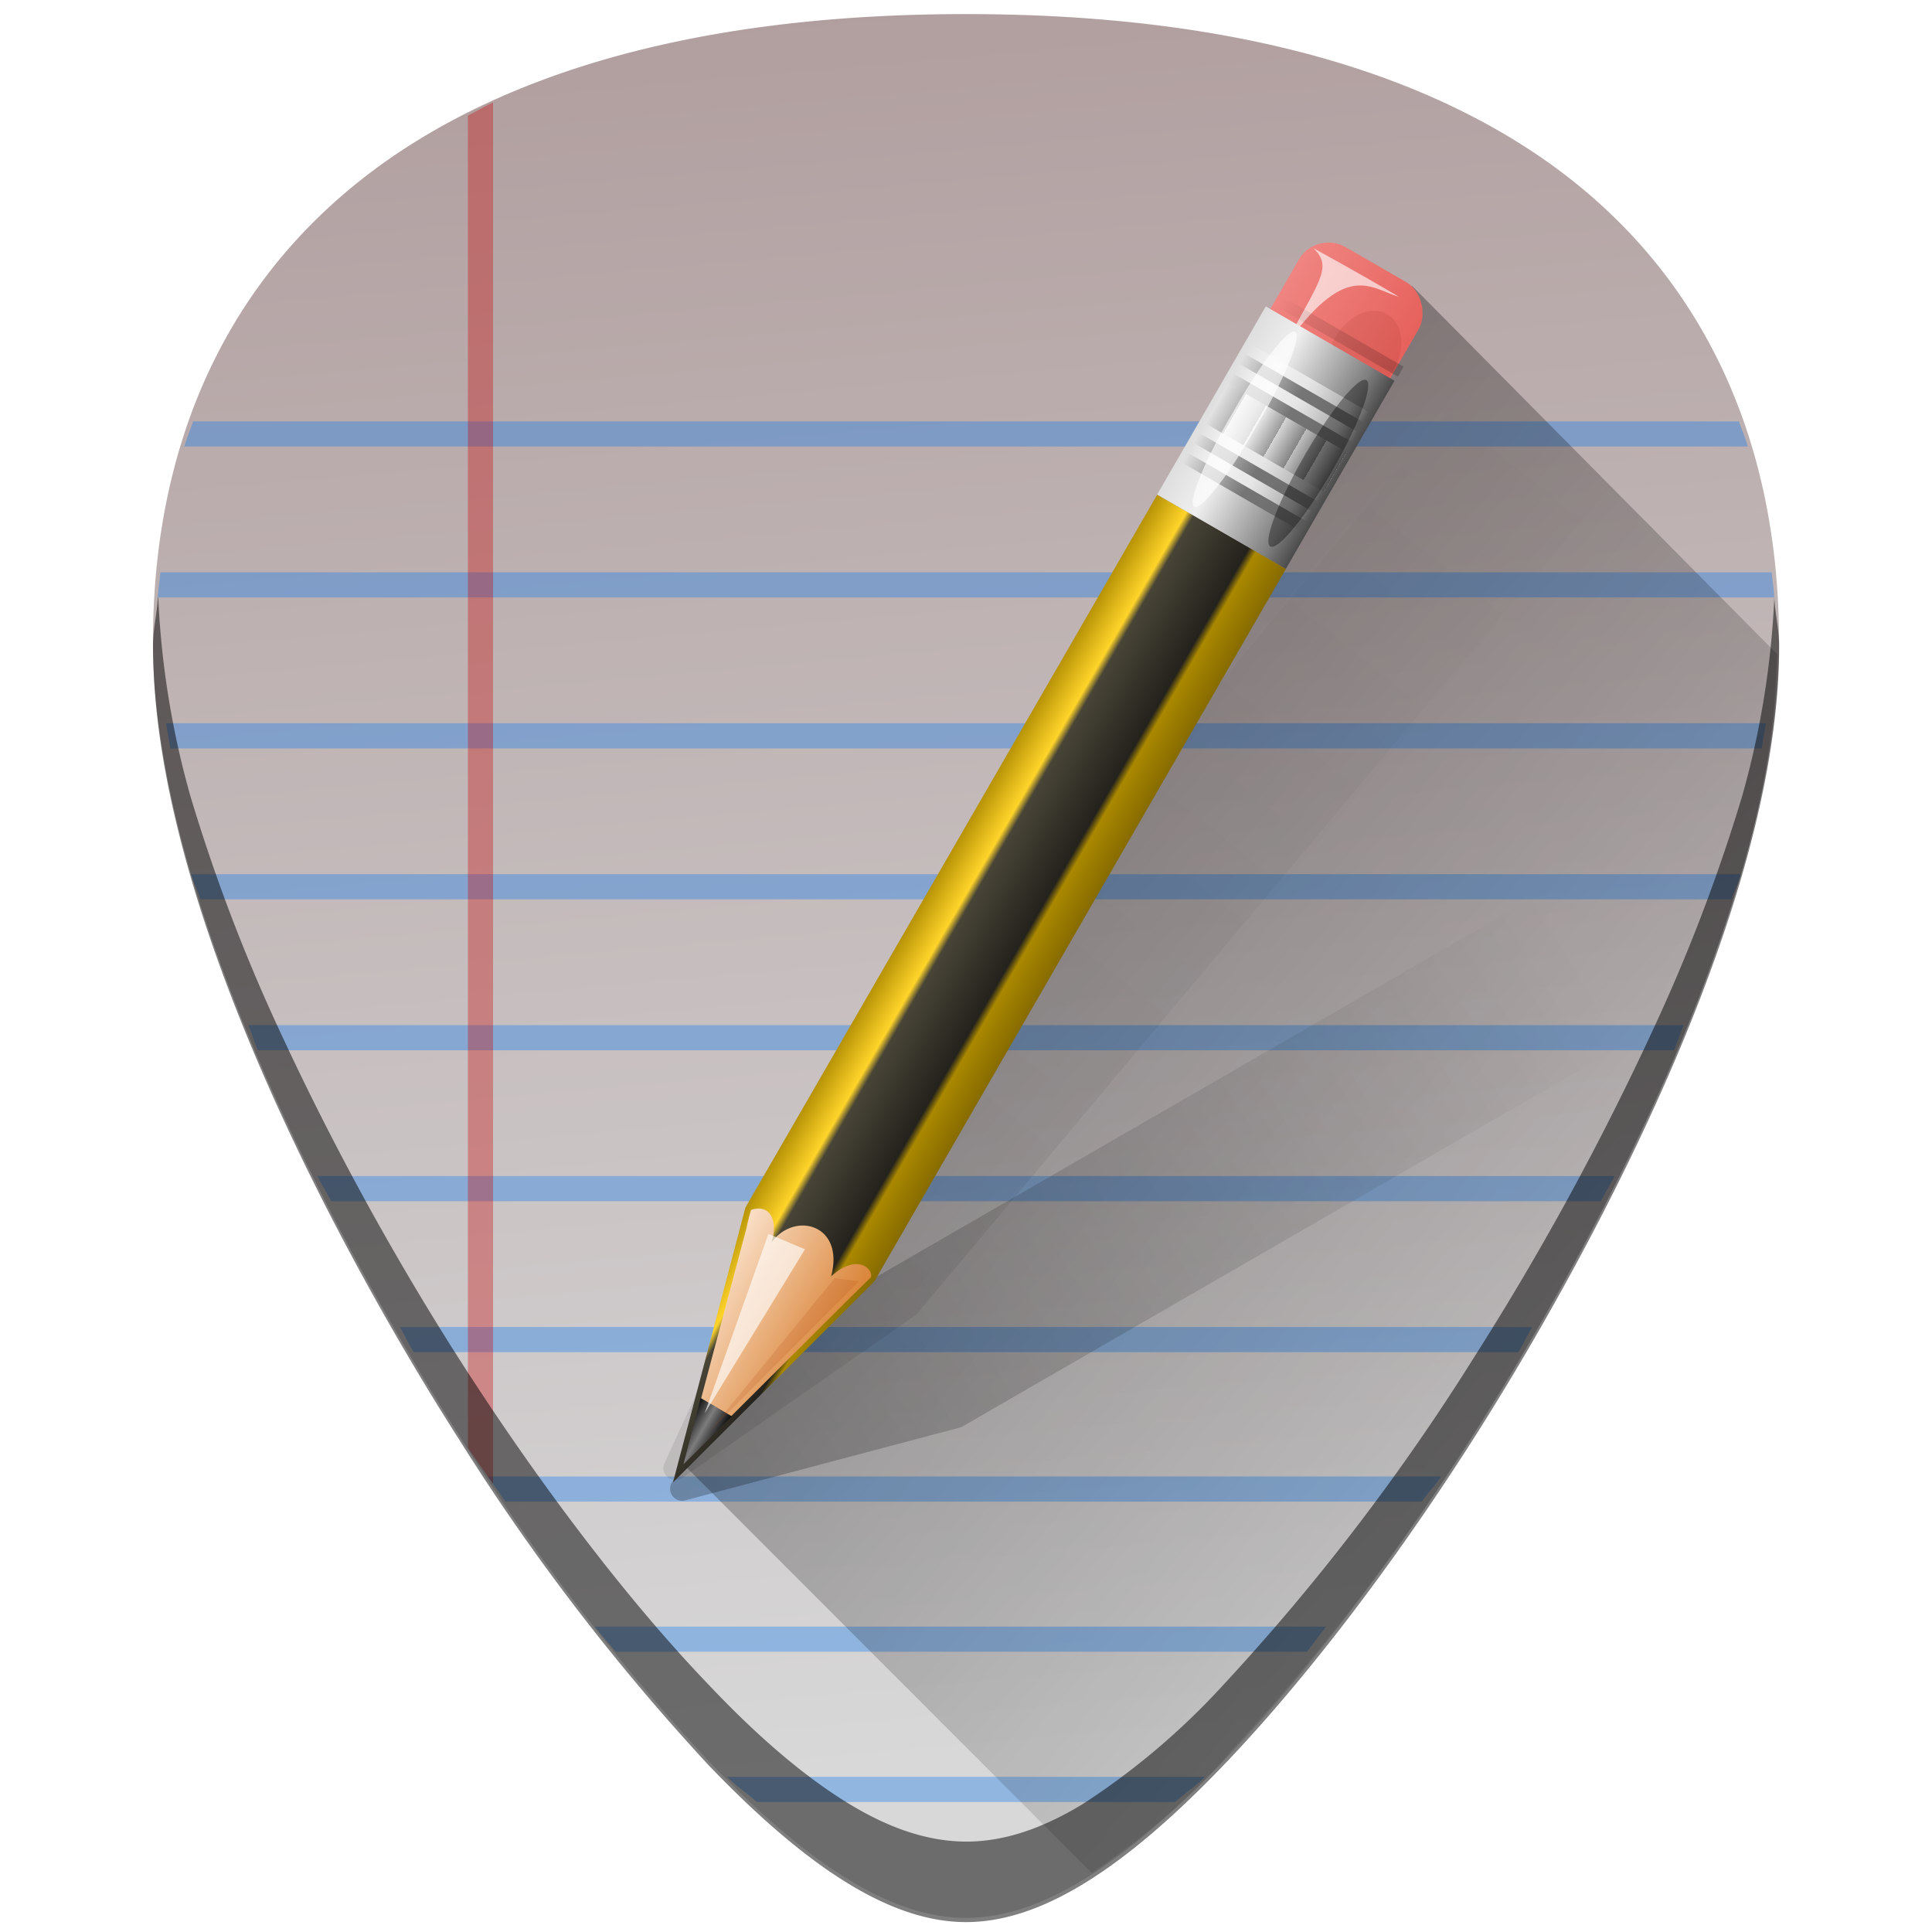 <?xml version="1.0" encoding="UTF-8" standalone="no"?>
<svg
   xmlns:dc="http://purl.org/dc/elements/1.1/"
   xmlns:cc="http://creativecommons.org/ns#"
   xmlns:rdf="http://www.w3.org/1999/02/22-rdf-syntax-ns#"
   xmlns:svg="http://www.w3.org/2000/svg"
   xmlns="http://www.w3.org/2000/svg"
   xmlns:xlink="http://www.w3.org/1999/xlink"
   xmlns:sodipodi="http://sodipodi.sourceforge.net/DTD/sodipodi-0.dtd"
   xmlns:inkscape="http://www.inkscape.org/namespaces/inkscape"
   viewBox="0 0 48 48"
   version="1.1"
   id="svg173"
   sodipodi:docname="accessories-text-editor.svg"
   inkscape:version="0.92.4 (5da689c313, 2019-01-14)">
  <sodipodi:namedview
     pagecolor="#ffffff"
     bordercolor="#666666"
     borderopacity="1"
     objecttolerance="10"
     gridtolerance="10"
     guidetolerance="10"
     inkscape:pageopacity="0"
     inkscape:pageshadow="2"
     inkscape:window-width="1112"
     inkscape:window-height="480"
     id="namedview175"
     showgrid="false"
     inkscape:zoom="4.9166667"
     inkscape:cx="2.1355932"
     inkscape:cy="24"
     inkscape:window-x="0"
     inkscape:window-y="25"
     inkscape:window-maximized="0"
     inkscape:current-layer="svg173" />
  <defs
     id="defs109">
    <linearGradient
       id="a">
      <stop
         offset="0"
         id="stop4" />
      <stop
         stop-opacity="0"
         offset="1"
         id="stop6" />
    </linearGradient>
    <linearGradient
       id="d"
       x1="51.8"
       x2="13.14"
       y1="-13.84"
       y2="47.81"
       gradientTransform="matrix(0.638,-0.641,0.86,0.855,-11.1,9.97)"
       gradientUnits="userSpaceOnUse">
      <stop
         stop-color="#916f6f"
         offset="0"
         id="stop9" />
      <stop
         stop-color="#d8d8d9"
         offset="1"
         id="stop11" />
    </linearGradient>
    <linearGradient
       id="h"
       x1="61.3"
       x2="117.36"
       y1="121.33"
       y2="18.87"
       gradientUnits="userSpaceOnUse"
       xlink:href="#a" />
    <filter
       id="g"
       color-interpolation-filters="sRGB">
      <feGaussianBlur
         stdDeviation=".92"
         id="feGaussianBlur15" />
    </filter>
    <linearGradient
       id="f"
       x1="61.3"
       x2="104.63"
       y1="121.33"
       y2="41.35"
       gradientUnits="userSpaceOnUse"
       xlink:href="#a" />
    <linearGradient
       id="i"
       x1="136.41"
       x2="149.53"
       y1="115.49"
       y2="115.49"
       gradientUnits="userSpaceOnUse">
      <stop
         stop-color="#e6605b"
         offset="0"
         id="stop19" />
      <stop
         stop-color="#f08682"
         offset="1"
         id="stop21" />
    </linearGradient>
    <filter
       id="j"
       x="-.43"
       y="-.17"
       width="1.86"
       height="1.33"
       color-interpolation-filters="sRGB">
      <feGaussianBlur
         stdDeviation=".55"
         id="feGaussianBlur24" />
    </filter>
    <filter
       id="k"
       x="-.18"
       y="-.18"
       width="1.37"
       height="1.35"
       color-interpolation-filters="sRGB">
      <feGaussianBlur
         stdDeviation=".66"
         id="feGaussianBlur27" />
    </filter>
    <linearGradient
       id="l"
       x1="137.41"
       x2="148.53"
       y1="116.47"
       y2="116.47"
       gradientTransform="matrix(1.089,0,0,1,-13.28,0)"
       gradientUnits="userSpaceOnUse"
       xlink:href="#b" />
    <linearGradient
       id="b">
      <stop
         offset="0"
         id="stop31" />
      <stop
         stop-opacity=".5"
         offset=".7"
         id="stop33" />
      <stop
         stop-opacity="0"
         offset="1"
         id="stop35" />
    </linearGradient>
    <linearGradient
       id="m"
       x1="136"
       x2="150"
       y1="60"
       y2="60"
       gradientTransform="matrix(-0.246,-0.142,0.142,-0.246,51.819,57.255)"
       gradientUnits="userSpaceOnUse">
      <stop
         stop-color="#806600"
         offset="0"
         id="stop38" />
      <stop
         stop-color="#a80"
         offset=".25"
         id="stop40" />
      <stop
         stop-color="#24221c"
         offset=".3"
         id="stop42" />
      <stop
         stop-color="#484537"
         offset=".7"
         id="stop44" />
      <stop
         stop-color="#ffd42a"
         offset=".75"
         id="stop46" />
      <stop
         stop-color="#a80"
         offset="1"
         id="stop48" />
    </linearGradient>
    <linearGradient
       id="n"
       x1="141.25"
       x2="144.81"
       y1="4.92"
       y2="4.92"
       gradientTransform="matrix(-0.246,-0.142,0.142,-0.246,51.819,57.255)"
       gradientUnits="userSpaceOnUse">
      <stop
         offset="0"
         id="stop51" />
      <stop
         stop-color="#7d7d7d"
         offset=".5"
         id="stop53" />
      <stop
         offset="1"
         id="stop55" />
    </linearGradient>
    <linearGradient
       id="o"
       x1="136.99"
       x2="149"
       y1="17.04"
       y2="17.04"
       gradientTransform="matrix(-0.246,-0.142,0.142,-0.246,51.819,57.255)"
       gradientUnits="userSpaceOnUse">
      <stop
         stop-color="#da8539"
         offset="0"
         id="stop58" />
      <stop
         stop-color="#fadfc7"
         offset="1"
         id="stop60" />
    </linearGradient>
    <filter
       id="p"
       x="-.43"
       y="-.11"
       width="1.86"
       height="1.23"
       color-interpolation-filters="sRGB">
      <feGaussianBlur
         stdDeviation=".74"
         id="feGaussianBlur63" />
    </filter>
    <filter
       id="q"
       x="-.61"
       y="-.15"
       width="2.22"
       height="1.3"
       color-interpolation-filters="sRGB">
      <feGaussianBlur
         stdDeviation=".78"
         id="feGaussianBlur66" />
    </filter>
    <linearGradient
       id="r"
       x1="136"
       x2="150"
       y1="106"
       y2="106"
       gradientUnits="userSpaceOnUse"
       gradientTransform="matrix(-0.246,-0.142,0.142,-0.246,51.819,57.255)">
      <stop
         stop-color="#404040"
         offset="0"
         id="stop69" />
      <stop
         stop-color="gray"
         offset=".2"
         id="stop71" />
      <stop
         stop-color="#efefef"
         offset=".7"
         id="stop73" />
      <stop
         stop-color="#dcdcdc"
         offset="1"
         id="stop75" />
    </linearGradient>
    <linearGradient
       id="s"
       x1="142.96"
       x2="148.96"
       y1="98.95"
       y2="98.95"
       gradientTransform="matrix(-0.246,-0.142,0.142,-0.246,52.029,56.867)"
       gradientUnits="userSpaceOnUse"
       xlink:href="#b"
       spreadMethod="reflect" />
    <linearGradient
       id="t"
       x1="142.96"
       x2="148.96"
       y1="98.95"
       y2="98.95"
       gradientTransform="matrix(-0.246,-0.142,0.142,-0.246,52.17,56.621)"
       gradientUnits="userSpaceOnUse"
       xlink:href="#c"
       spreadMethod="reflect" />
    <linearGradient
       id="c">
      <stop
         stop-color="#fff"
         offset="0"
         id="stop80" />
      <stop
         stop-color="#fff"
         stop-opacity=".5"
         offset=".7"
         id="stop82" />
      <stop
         stop-color="#fff"
         stop-opacity="0"
         offset="1"
         id="stop84" />
    </linearGradient>
    <linearGradient
       id="u"
       x1="142.96"
       x2="148.96"
       y1="98.95"
       y2="98.95"
       gradientTransform="matrix(-0.246,-0.142,0.142,-0.246,52.314,56.377)"
       gradientUnits="userSpaceOnUse"
       xlink:href="#b"
       spreadMethod="reflect" />
    <linearGradient
       id="v"
       x1="142.96"
       x2="148.96"
       y1="98.95"
       y2="98.95"
       gradientTransform="matrix(-0.246,-0.142,0.142,-0.246,52.456,56.13)"
       gradientUnits="userSpaceOnUse"
       xlink:href="#c"
       spreadMethod="reflect" />
    <linearGradient
       id="w"
       x1="142.96"
       x2="148.96"
       y1="98.95"
       y2="98.95"
       gradientTransform="matrix(-0.246,-0.142,0.142,-0.246,53.166,54.9)"
       gradientUnits="userSpaceOnUse"
       xlink:href="#b"
       spreadMethod="reflect" />
    <linearGradient
       id="x"
       x1="142.96"
       x2="148.96"
       y1="98.95"
       y2="98.95"
       gradientTransform="matrix(-0.246,-0.142,0.142,-0.246,53.308,54.654)"
       gradientUnits="userSpaceOnUse"
       xlink:href="#c"
       spreadMethod="reflect" />
    <linearGradient
       id="y"
       x1="142.96"
       x2="148.96"
       y1="98.95"
       y2="98.95"
       gradientTransform="matrix(-0.246,-0.142,0.142,-0.246,53.449,54.408)"
       gradientUnits="userSpaceOnUse"
       xlink:href="#b"
       spreadMethod="reflect" />
    <linearGradient
       id="z"
       x1="142.96"
       x2="148.96"
       y1="98.95"
       y2="98.95"
       gradientTransform="matrix(-0.246,-0.142,0.142,-0.246,53.591,54.162)"
       gradientUnits="userSpaceOnUse"
       xlink:href="#c"
       spreadMethod="reflect" />
    <linearGradient
       id="A"
       x1="137"
       x2="139.03"
       y1="106"
       y2="106"
       gradientUnits="userSpaceOnUse"
       spreadMethod="repeat"
       gradientTransform="matrix(-0.246,-0.142,0.142,-0.246,51.819,57.255)">
      <stop
         stop-color="#3d3d3d"
         offset="0"
         id="stop93" />
      <stop
         stop-color="#fff"
         offset="1"
         id="stop95" />
    </linearGradient>
    <filter
       id="B"
       x="-1.03"
       y="-.14"
       width="3.07"
       height="1.27"
       color-interpolation-filters="sRGB">
      <feGaussianBlur
         stdDeviation=".95"
         id="feGaussianBlur98" />
    </filter>
    <filter
       id="C"
       x="-.93"
       y="-.14"
       width="2.87"
       height="1.28"
       color-interpolation-filters="sRGB">
      <feGaussianBlur
         stdDeviation=".93"
         id="feGaussianBlur101" />
    </filter>
    <linearGradient
       id="e"
       x1="17.98"
       x2="47.22"
       y1="15.89"
       y2="39.8"
       gradientTransform="translate(-0.56,-1.04)"
       gradientUnits="userSpaceOnUse">
      <stop
         offset="0"
         id="stop104" />
      <stop
         stop-opacity="0"
         offset="1"
         id="stop106" />
    </linearGradient>
  </defs>
  <path
     d="m 24,0.35 c -5.83,0 -10.52,1.12 -13.93,3.33 -4.1,2.66 -6.27,6.9 -6.27,12.27 0,7.23 5.8,16.88 7.58,19.67 a 54.47,54.47 0 0 0 6.25,8.16 c 2.54,2.64 4.57,3.87 6.37,3.87 1.8,0 3.83,-1.23 6.37,-3.87 2,-2.08 4.22,-4.97 6.25,-8.16 C 38.4,32.83 44.2,23.18 44.2,15.95 44.2,10.58 42.04,6.33 37.94,3.68 34.52,1.47 29.84,0.35 24,0.35 Z"
     id="path111"
     style="fill:url(#d)"
     inkscape:connector-curvature="0" />
  <path
     d="m 4.8,10.469 c -0.074,0.208 -0.156,0.41 -0.222,0.625 H 43.426 C 43.361,10.88 43.277,10.677 43.203,10.469 Z m -0.816,3.75 c -0.02,0.21 -0.053,0.411 -0.066,0.625 H 44.082 C 44.069,14.63 44.038,14.428 44.018,14.219 Z m 0.145,3.75 c 0.026,0.207 0.07,0.416 0.103,0.625 h 39.536 c 0.032,-0.21 0.077,-0.418 0.103,-0.625 z m 0.619,3.75 c 0.062,0.213 0.171,0.412 0.238,0.625 h 38.028 c 0.067,-0.213 0.176,-0.412 0.238,-0.625 z m 1.422,3.75 c 0.084,0.207 0.151,0.42 0.238,0.625 h 35.184 c 0.087,-0.205 0.153,-0.418 0.238,-0.625 z m 1.717,3.75 c 0.13,0.258 0.212,0.377 0.342,0.625 H 39.77 c 0.13,-0.248 0.211,-0.367 0.342,-0.625 z m 2.047,3.75 c 0.108,0.182 0.24,0.458 0.341,0.625 h 27.45 c 0.1,-0.167 0.233,-0.443 0.341,-0.625 z m 2.187,3.713 a 54.47,54.47 0 0 0 0.438,0.625 h 22.767 c 0.16,-0.233 0.32,-0.388 0.479,-0.625 z m 2.652,3.73 a 54.47,54.47 0 0 0 0.53,0.625 h 17.166 c 0.16,-0.196 0.317,-0.421 0.478,-0.625 z m 3.29,3.733 c 0.264,0.263 0.486,0.393 0.74,0.625 h 10.394 c 0.254,-0.232 0.476,-0.362 0.74,-0.625 z"
     id="path113"
     inkscape:connector-curvature="0"
     style="color:#000000;opacity:0.5;fill:#0f7cf1;fill-opacity:0.706" />
  <path
     d="m 12.25,2.547 c -0.218,0.1 -0.415,0.218 -0.625,0.324 V 35.97 a 54.47,54.47 0 0 0 0.625,0.896 z"
     id="path115"
     inkscape:connector-curvature="0"
     style="color:#000000;opacity:0.5;fill:#cb0000;fill-opacity:0.667" />
  <path
     d="m 27.12,46.53 a 18,18 0 0 0 3.16,-2.67 l 0.27,-0.32 a 54.5,54.5 0 0 0 6.07,-7.92 c 0.89,-1.4 2.78,-4.5 4.46,-8.17 a 43.2,43.2 0 0 0 2.19,-5.77 c 0.54,-1.86 0.85,-3.7 0.88,-5.43 l -9.07,-9.15 -17,26.58 -1.1,2.7 z"
     id="path117"
     style="opacity:0.4;fill:url(#e)"
     inkscape:connector-curvature="0" />
  <path
     transform="matrix(0.246,0.142,-0.142,0.246,19.173,-1.249)"
     d="m 118.38,11.03 a 4.03,4.03 0 0 0 -1.56,0.13 4,4 0 0 0 -2.44,1.87 l -2.06,3.56 a 1.05,1.05 0 0 0 -0.85,0.53 l -9.5,16.47 -36,62.35 a 1.05,1.05 0 0 0 -0.09,0.25 l -6.38,24.03 a 1.05,1.05 0 0 0 1.75,1.03 l 17.63,-17.53 a 1.05,1.05 0 0 0 0.16,-0.22 l 36,-62.34 9.5,-16.47 a 1.05,1.05 0 0 0 0.06,-0.9 l 2.1,-3.63 a 4.06,4.06 0 0 0 -1.48,-5.54 l -5.3,-3.06 a 4.2,4.2 0 0 0 -1.54,-0.53 z"
     id="path119"
     style="opacity:0.5;fill:url(#f);filter:url(#g)"
     inkscape:connector-curvature="0" />
  <path
     transform="matrix(0.28,0.049,-0.049,0.28,5.742,-0.232)"
     d="m 118.38,11.03 a 4.03,4.03 0 0 0 -1.56,0.13 4,4 0 0 0 -2.44,1.87 l -2.06,3.56 a 1.05,1.05 0 0 0 -0.85,0.53 l -9.5,16.47 -36,62.35 a 1.05,1.05 0 0 0 -0.09,0.25 l -6.38,24.03 a 1.05,1.05 0 0 0 1.75,1.03 l 17.63,-17.53 a 1.05,1.05 0 0 0 0.16,-0.22 l 36,-62.34 9.5,-16.47 a 1.05,1.05 0 0 0 0.06,-0.9 l 2.1,-3.63 a 4.06,4.06 0 0 0 -1.48,-5.54 l -5.3,-3.06 a 4.2,4.2 0 0 0 -1.54,-0.53 z"
     id="path121"
     style="opacity:0.3;fill:url(#h);filter:url(#g)"
     inkscape:connector-curvature="0" />
  <g
     transform="matrix(-0.246,-0.142,0.142,-0.246,51.819,57.255)"
     id="g131">
    <rect
       x="136.91"
       y="107.49"
       width="12.12"
       height="16"
       rx="3"
       ry="3"
       id="rect123"
       style="fill:url(#i)" />
    <path
       transform="matrix(1.886,0,0,1,-123.51,-1.94)"
       d="m 141.24,118.19 a 1.55,3.98 0 1 1 -3.1,0 1.55,3.98 0 1 1 3.1,0 z"
       id="path125"
       inkscape:connector-curvature="0"
       style="opacity:0.3;fill:#701300;filter:url(#j)" />
    <path
       d="m 146.31,113.12 c -0.85,9.5 -3.94,8.31 -6.5,8.94 4.08,0.06 8.63,-0.06 8.63,-0.06 -2.44,-0.57 -1.82,-2.38 -2.13,-8.88 z"
       id="path127"
       inkscape:connector-curvature="0"
       style="opacity:0.8;fill:#ffffff;fill-rule:evenodd;filter:url(#k)" />
    <path
       d="m 136.41,115.97 h 12.12 v 1 h -12.12 z"
       id="path129"
       style="opacity:0.2;fill:url(#l)"
       inkscape:connector-curvature="0" />
  </g>
  <path
     d="m 21.72,31.84 -5,4.99 1.8,-6.83 10.23,-17.71 3.2,1.84 z"
     id="path133"
     style="fill:url(#m)"
     inkscape:connector-curvature="0" />
  <path
     d="m 18.18,35.19 -0.77,-0.46 -0.43,1.65"
     id="path135"
     style="fill:url(#n);fill-rule:evenodd"
     inkscape:connector-curvature="0" />
  <path
     d="m 18.17,35.18 2.9,-2.89 0.55,-0.54 c 0.13,-0.13 -0.26,-0.68 -0.97,-0.04 0.34,-1.28 -0.89,-1.63 -1.48,-0.85 0.16,-0.47 0,-0.97 -0.51,-0.8 -0.08,0.26 -0.11,0.44 -0.11,0.44 l -1.13,4.24 z"
     id="path137"
     style="fill:url(#o);fill-rule:evenodd"
     inkscape:connector-curvature="0" />
  <path
     d="M 29.56,12.82 20,29.35 M 31.07,13.69 21.52,30.22"
     id="path139"
     inkscape:connector-curvature="0"
     style="opacity:0.5;fill:none" />
  <path
     transform="matrix(-0.246,-0.142,0.142,-0.246,45.982,53.883)"
     d="m 118.7,5.98 -4.77,17.9 1.99,-0.84 z"
     id="path141"
     inkscape:connector-curvature="0"
     style="opacity:0.4;fill:#ac4311;fill-rule:evenodd;filter:url(#p)" />
  <path
     d="m 21.66,31.77 c 0,0 -0.11,-0.65 -1.01,-0.08 0.25,-1.58 -0.98,-1.25 -1.47,-0.84 0.15,-1.04 -0.56,-0.8 -0.56,-0.8"
     id="path143"
     inkscape:connector-curvature="0"
     style="opacity:0.15;fill:none" />
  <path
     transform="matrix(-0.276,-0.159,0.191,-0.331,55.56,60.98)"
     d="m 144.06,8.94 -0.38,12.5 3.07,-0.32 z"
     id="path145"
     inkscape:connector-curvature="0"
     style="opacity:0.8;fill:#ffffff;fill-rule:evenodd;filter:url(#q)" />
  <path
     d="M 31.947,14.133 28.75,12.286 31.448,7.613 34.646,9.459 Z"
     id="path147"
     style="fill:url(#r)"
     inkscape:connector-curvature="0" />
  <path
     d="m 32.322,13.2 -2.952,-1.704 0.142,-0.246 2.952,1.705 z"
     id="path149"
     style="opacity:0.4;fill:url(#s)"
     inkscape:connector-curvature="0" />
  <path
     d="m 32.464,12.955 -2.952,-1.705 0.142,-0.246 2.952,1.705 z"
     id="path151"
     style="opacity:0.6;fill:url(#t)"
     inkscape:connector-curvature="0" />
  <path
     d="m 32.606,12.709 -2.952,-1.705 0.142,-0.246 2.952,1.705 z"
     id="path153"
     style="opacity:0.4;fill:url(#u)"
     inkscape:connector-curvature="0" />
  <path
     d="m 32.748,12.463 -2.952,-1.705 0.142,-0.245 2.952,1.704 z"
     id="path155"
     style="opacity:0.6;fill:url(#v)"
     inkscape:connector-curvature="0" />
  <path
     d="M 33.458,11.233 30.506,9.529 30.648,9.283 33.6,10.987 Z"
     id="path157"
     style="opacity:0.4;fill:url(#w)"
     inkscape:connector-curvature="0" />
  <path
     d="M 33.6,10.987 30.648,9.283 30.79,9.037 33.742,10.741 Z"
     id="path159"
     style="opacity:0.6;fill:url(#x)"
     inkscape:connector-curvature="0" />
  <path
     d="M 33.742,10.74 30.79,9.038 30.932,8.792 33.884,10.496 Z"
     id="path161"
     style="opacity:0.4;fill:url(#y)"
     inkscape:connector-curvature="0" />
  <path
     d="M 33.884,10.495 30.932,8.79 31.074,8.544 34.026,10.248 Z"
     id="path163"
     style="opacity:0.6;fill:url(#z)"
     inkscape:connector-curvature="0" />
  <path
     d="m 32.89,12.217 -2.952,-1.704 0.568,-0.984 2.952,1.704 z"
     id="path165"
     style="opacity:0.3;fill:url(#A)"
     inkscape:connector-curvature="0" />
  <path
     transform="matrix(-0.309,-0.178,0.142,-0.246,60.61,62.33)"
     d="m 140,106.08 a 1.1,8.4 0 1 1 -2.2,0 1.1,8.4 0 1 1 2.2,0 z"
     id="path167"
     inkscape:connector-curvature="0"
     style="opacity:0.6;filter:url(#B)" />
  <path
     transform="matrix(-0.246,-0.142,0.142,-0.246,51.819,57.255)"
     d="m 147.34,106.04 a 1.2,8.09 0 1 1 -2.39,0 1.2,8.09 0 1 1 2.39,0 z"
     id="path169"
     inkscape:connector-curvature="0"
     style="opacity:0.8;fill:#ffffff;filter:url(#C)" />
  <path
     d="m 3.922,14.844 c -0.02,0.4 -0.12,0.78 -0.12,1.2 0,7.24 5.8,16.9 7.58,19.68 a 54.47,54.47 0 0 0 6.25,8.16 c 2.54,2.64 4.57,3.87 6.37,3.87 1.8,0 3.83,-1.23 6.37,-3.87 2,-2.08 4.22,-4.97 6.25,-8.16 1.78,-2.79 7.58,-12.44 7.58,-19.67 0,-0.43 -0.1,-0.8 -0.12,-1.21 a 21.6,21.6 0 0 1 -0.8,4.94 43.2,43.2 0 0 1 -2.2,5.77 69.59,69.59 0 0 1 -4.46,8.17 54.47,54.47 0 0 1 -6.25,8.16 17.98,17.98 0 0 1 -3.46,2.93 c -1.05,0.64 -2,0.94 -2.9,0.94 -0.91,0 -1.87,-0.3 -2.92,-0.94 -1.05,-0.64 -2.2,-1.6 -3.46,-2.93 -2,-2.08 -4.21,-4.97 -6.25,-8.16 a 69.6,69.6 0 0 1 -4.46,-8.17 43.2,43.2 0 0 1 -2.19,-5.77 21.6,21.6 0 0 1 -0.8,-4.94 z"
     id="path171"
     inkscape:connector-curvature="0"
     style="opacity:0.5" />
</svg>
